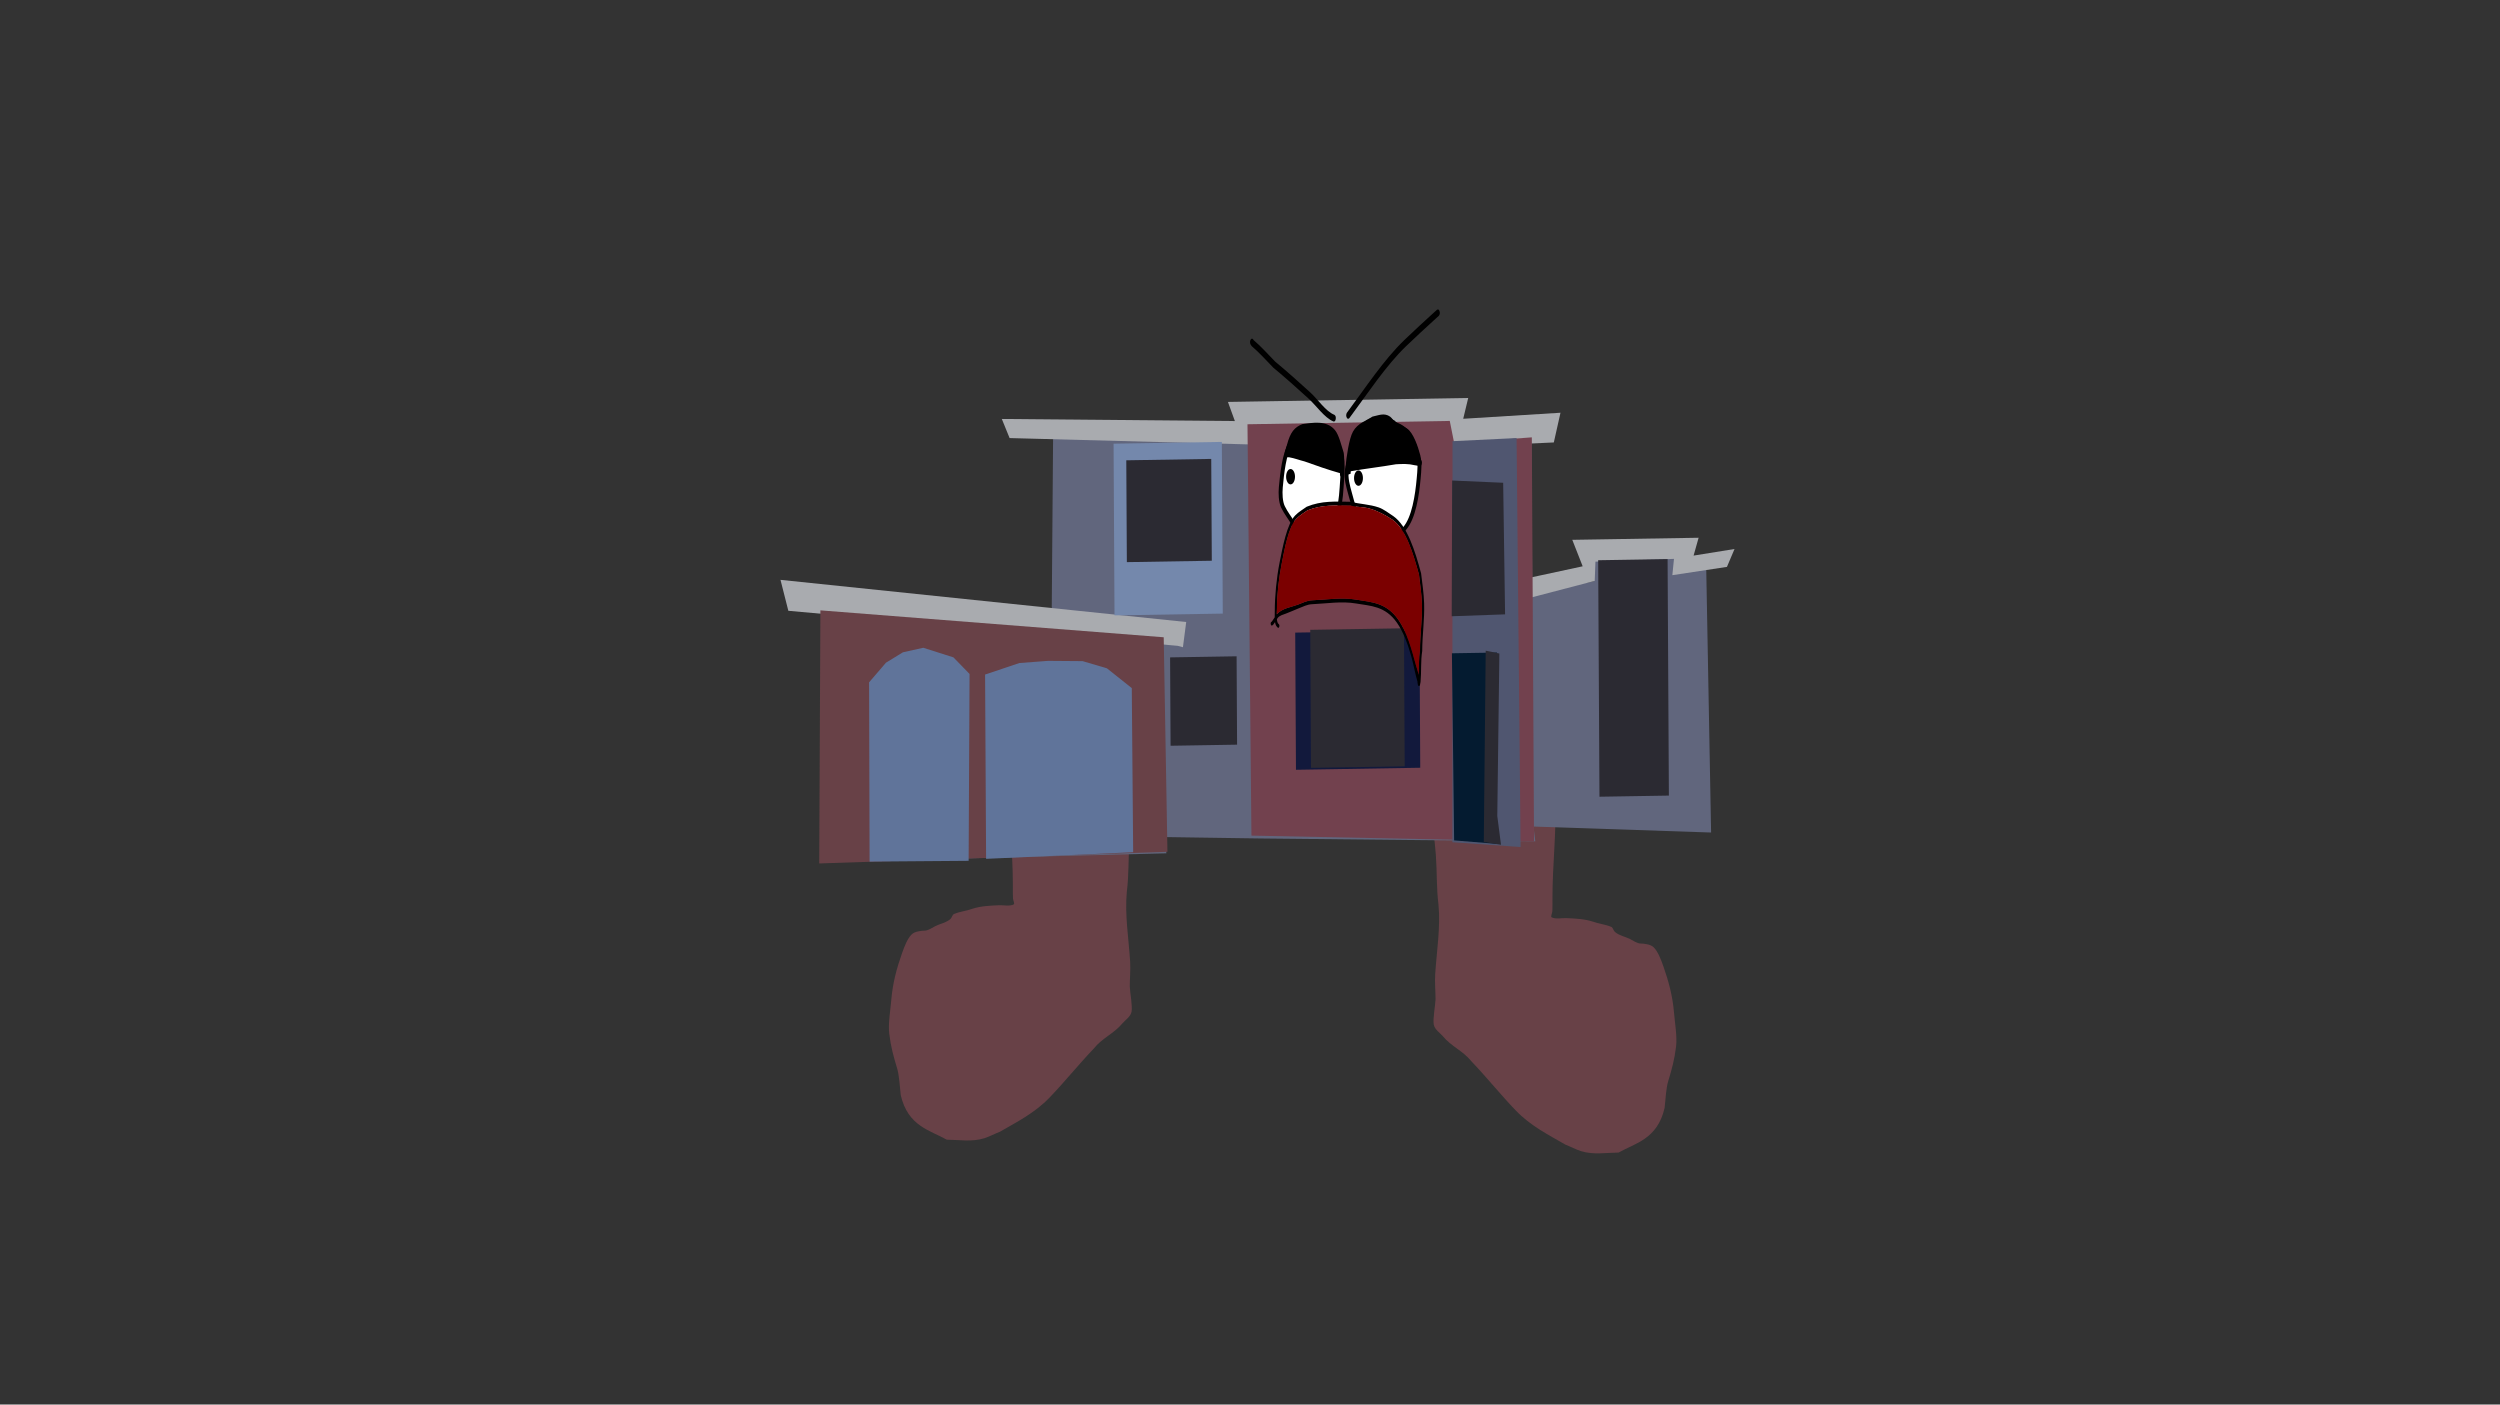 <svg version="1.1" xmlns="http://www.w3.org/2000/svg" xmlns:xlink="http://www.w3.org/1999/xlink" width="959.459" height="539.039" viewBox="0,0,959.459,539.039"><rect x="0" y="0" width="959.459" height="539.039" fill="#333333" stroke="none"/><g transform="translate(159.73,89.52)"><g data-paper-data="{&quot;isPaintingLayer&quot;:true}" fill-rule="nonzero" stroke-linejoin="miter" stroke-miterlimit="10" stroke-dasharray="" stroke-dashoffset="0" style="mix-blend-mode: normal"><path d="M-159.73,449.52v-539.039h959.459v539.039z" fill="none" stroke="#f00000" stroke-width="0" stroke-linecap="butt"/><g><path d="M279.335,182.148c0.025,-0.048 0.05,-0.094 0.076,-0.14c0,0 0.394,-0.683 0.788,0c0.075,0.13 0.121,0.26 0.147,0.385c0.161,0.09 0.367,0.32 0.367,0.907c0,0.965 -0.557,0.965 -0.557,0.965l-0.367,-0.018c-0.824,2.206 -1.157,6.101 -1.361,8.42c-0.664,7.533 -1.944,14.815 -2.651,22.249c-0.604,6.262 -1.556,12.359 -2.035,18.683c-0.485,6.411 -0.205,12.798 -1.014,19.104c-0.847,8.81 0.747,18.235 1.271,26.894c0.181,2.994 -0.14,6.45 -0.141,9.499c0.096,2.418 1.086,7.469 0.677,9.67c-0.355,1.906 -2.495,3.267 -3.403,4.362c-3.424,4.129 -7.765,5.625 -11.084,9.765c-5.654,5.908 -11.149,12.759 -16.94,18.783c-5.847,6.082 -12.652,9.399 -19.041,13.124c-2.015,0.778 -4.047,1.896 -6.07,2.529c-4.708,1.474 -9.642,0.581 -14.379,0.541c-6.334,-3.596 -14.907,-5.095 -17.667,-17.127c-0.384,-3.131 -0.518,-7.394 -1.381,-10.242c-1.382,-4.562 -2.42,-8.268 -3.027,-13.316c-0.463,-3.85 0.476,-9.166 0.792,-13.027c0.529,-6.435 2.12,-12.182 4.05,-17.671c0.976,-2.776 2.152,-5.894 3.855,-7.479c1.149,-1.069 3.554,-1.329 4.855,-1.363c1.404,0.032 2.946,-1.161 4.232,-1.787c1.762,-0.858 4.057,-1.237 5.706,-2.677c0.511,-0.446 0.769,-1.65 1.324,-1.894c2.268,-0.997 4.821,-1.185 7.151,-2.051c3.299,-1.064 6.873,-1.196 10.219,-1.342c1.738,-0.076 3.983,0.493 5.59,-0.316c0.451,-0.227 -0.258,-1.578 -0.293,-2.39c-0.075,-1.711 -0.036,-3.448 -0.039,-5.163c-0,-12.576 -1.552,-24.942 -1.088,-37.512c0.042,-5.787 -0.203,-13.084 0.581,-18.718c0.839,-6.033 2.588,-11.797 3.328,-17.989c0.138,-1.427 0.554,-6.057 1.519,-6.772c0.431,-0.319 0.935,0.131 1.403,0.166c1.611,0.119 3.234,0.263 4.846,0.334c4.052,0.178 8.12,-0 12.173,-0c2.686,0 5.341,0.784 8.003,0.61c4.679,-0.306 9.408,-0.915 14.08,-0.915c2.528,0 5.03,-0.305 7.557,-0.305h0.879v0c0.308,0 0.557,0.432 0.557,0.965c0,0.221 -0.043,0.424 -0.115,0.587l-0.516,1.194c-0.675,2.546 -1.503,5.341 -2.52,7.129c-0.291,0.511 -1.43,1.181 -1.42,2.276c0.004,0.419 0.669,0.785 1.085,1.068z" data-paper-data="{&quot;index&quot;:null}" fill="#684147" stroke="none" stroke-width="0.5" stroke-linecap="butt"/><path d="M385.725,187.091c0.415,-0.282 1.081,-0.648 1.085,-1.068c0.01,-1.096 -1.129,-1.765 -1.42,-2.276c-1.017,-1.788 -1.846,-4.584 -2.52,-7.129l-0.516,-1.194c-0.072,-0.163 -0.115,-0.366 -0.115,-0.587c0,-0.533 0.249,-0.965 0.557,-0.965v0h0.879c2.527,0 5.029,0.305 7.557,0.305c4.671,0 9.4,0.609 14.08,0.915c2.662,0.174 5.317,-0.61 8.003,-0.61c4.053,0 8.121,0.179 12.173,0c1.612,-0.071 3.235,-0.215 4.846,-0.334c0.468,-0.035 0.972,-0.485 1.403,-0.166c0.966,0.715 1.381,5.345 1.519,6.772c0.74,6.192 2.489,11.956 3.328,17.989c0.784,5.634 0.539,12.931 0.581,18.718c0.464,12.57 -1.088,24.936 -1.088,37.512c-0.004,1.715 0.036,3.452 -0.039,5.163c-0.035,0.812 -0.745,2.163 -0.293,2.39c1.607,0.809 3.852,0.24 5.59,0.316c3.346,0.146 6.92,0.278 10.219,1.342c2.33,0.865 4.884,1.053 7.151,2.051c0.554,0.244 0.813,1.448 1.324,1.894c1.65,1.44 3.944,1.819 5.706,2.677c1.286,0.626 2.829,1.818 4.232,1.787c1.301,0.033 3.707,0.294 4.855,1.363c1.703,1.585 2.88,4.703 3.855,7.479c1.929,5.489 3.52,11.236 4.05,17.671c0.316,3.861 1.255,9.176 0.792,13.027c-0.607,5.048 -1.645,8.754 -3.027,13.316c-0.863,2.848 -0.997,7.112 -1.381,10.242c-2.76,12.032 -11.333,13.53 -17.667,17.127c-4.737,0.04 -9.672,0.934 -14.379,-0.541c-2.023,-0.633 -4.056,-1.751 -6.07,-2.529c-6.389,-3.726 -13.194,-7.043 -19.041,-13.124c-5.791,-6.024 -11.286,-12.875 -16.94,-18.783c-3.32,-4.14 -7.661,-5.636 -11.084,-9.765c-0.908,-1.095 -3.049,-2.457 -3.403,-4.362c-0.409,-2.201 0.581,-7.252 0.677,-9.67c-0.001,-3.049 -0.322,-6.505 -0.141,-9.499c0.524,-8.659 2.118,-18.084 1.271,-26.894c-0.809,-6.307 -0.529,-12.693 -1.014,-19.104c-0.479,-6.324 -1.431,-12.421 -2.035,-18.683c-0.707,-7.435 -1.987,-14.717 -2.651,-22.249c-0.205,-2.319 -0.538,-6.214 -1.361,-8.42l-0.367,0.018c0,0 -0.557,0 -0.557,-0.965c0,-0.587 0.206,-0.817 0.367,-0.907c0.026,-0.125 0.072,-0.255 0.147,-0.385c0.394,-0.683 0.788,0 0.788,0c0.026,0.046 0.051,0.093 0.076,0.14z" fill="#684147" stroke="none" stroke-width="0.5" stroke-linecap="butt"/><path d="M243.861,151.217l0.579,-73.847l75.448,2.736l0.3,-5.117l76.973,-2.969l0.05,9.087l30.787,-1.642l0.32,58.497l23.564,-4.363l-0.053,-9.655l31.118,-1.079l0.362,6.242l11.793,-0.194l1.863,101.07l-68.157,-2.288l0.686,5.669l-105.826,-1.1l-36.45,-0.537l0.689,6.236l-131.683,3.301l0.455,-96.565l131.433,10.903z" data-paper-data="{&quot;index&quot;:null}" fill="#61667d" stroke="#000000" stroke-width="0" stroke-linecap="round"/><path d="M292.287,158.342l-149.466,-13.447l-3.014,-11.878l155.706,16.184l-1.258,9.676z" data-paper-data="{&quot;index&quot;:null}" fill="#a9abaf" stroke="#000000" stroke-width="0" stroke-linecap="round"/><path d="M320.467,81.059l-92.729,-2.452l-2.989,-7.335l89.443,0.802l-2.661,-7.34l92.215,-1.516l-1.922,7.983l37.335,-2.318l-2.559,11.402l-38.977,1.777l-1.351,-7.362l-75.672,1.244z" data-paper-data="{&quot;index&quot;:null}" fill="#a9abaf" stroke="#000000" stroke-width="0" stroke-linecap="round"/><path d="M427.713,132.119l19.961,-4.304l-3.987,-10.158l48.483,-0.797l-1.928,6.847l15.712,-2.53l-2.911,6.864l-20.95,3.184l0.621,-6.258l-30.135,1.063l-0.287,7.389l-25.518,6.667z" data-paper-data="{&quot;index&quot;:null}" fill="#a9abaf" stroke="#000000" stroke-width="0" stroke-linecap="round"/><path d="M320.551,231.178l-1.519,-157.874l77.638,-1.276l1.685,8.492l29.801,-2.194l0.848,155.045z" data-paper-data="{&quot;index&quot;:null}" fill="#72414e" stroke="#000000" stroke-width="0" stroke-linecap="round"/><path d="M154.672,241.857l0.452,-97.132l131.758,10.33l1.433,82.334z" data-paper-data="{&quot;index&quot;:null}" fill="#684147" stroke="#000000" stroke-width="0" stroke-linecap="round"/><path d="M397.659,233.714l0.069,-153.918l24.579,-1.193l1.541,156.95z" data-paper-data="{&quot;index&quot;:null}" fill="#505670" stroke="#000000" stroke-width="0" stroke-linecap="round"/><path d="M397.49,161.198l17.299,-0.284l-0.281,73.411l-16.17,-1.313z" data-paper-data="{&quot;index&quot;:null}" fill="#041b30" stroke="#000000" stroke-width="0" stroke-linecap="round"/><path d="M415.702,161.294l-0.797,62.369l1.426,11.027l-6.607,-1.075l0.737,-73.418z" data-paper-data="{&quot;index&quot;:null}" fill="#2b2a32" stroke="#000000" stroke-width="0" stroke-linecap="round"/><path d="M397.583,94.894l19.582,0.862l0.731,50.504l-20.484,0.731z" data-paper-data="{&quot;index&quot;:null}" fill="#2b2a32" stroke="#000000" stroke-width="0" stroke-linecap="round"/><path d="M337.64,205.912l-0.288,-52.649l47.695,-0.784l0.288,52.649z" data-paper-data="{&quot;index&quot;:null}" fill="#12193c" stroke="#000000" stroke-width="0" stroke-linecap="butt"/><path d="M343.412,205.171l-0.29,-52.972l35.958,-0.591l0.29,52.972z" data-paper-data="{&quot;index&quot;:null}" fill="#2b2a32" stroke="#000000" stroke-width="0" stroke-linecap="butt"/><path d="M289.517,196.689l-0.185,-33.915l25.524,-0.42l0.185,33.915z" data-paper-data="{&quot;index&quot;:null}" fill="#2b2a32" stroke="#000000" stroke-width="0" stroke-linecap="butt"/><path d="M268.002,146.65l-0.36,-65.892l41.547,-0.683l0.36,65.892z" data-paper-data="{&quot;index&quot;:null}" fill="#7488ac" stroke="#000000" stroke-width="0" stroke-linecap="butt"/><path d="M272.735,126.221l-0.214,-39.083l32.604,-0.536l0.214,39.083z" data-paper-data="{&quot;index&quot;:null}" fill="#2b2a32" stroke="#000000" stroke-width="0" stroke-linecap="butt"/><path d="M454.119,216.25l-0.496,-90.763l26.642,-0.438l0.496,90.763z" data-paper-data="{&quot;index&quot;:null}" fill="#2b2a32" stroke="#000000" stroke-width="0" stroke-linecap="butt"/><path d="M218.718,240.089l-0.387,-70.737l13.205,-4.416l10.989,-0.827l13.23,0.106l9.331,2.754l9.544,7.596l0.531,62.982z" data-paper-data="{&quot;index&quot;:null}" fill="#60749a" stroke="#000000" stroke-width="0" stroke-linecap="round"/><path d="M174.005,241.147l-0.19,-68.802l6.48,-7.536l6.5,-3.983l7.816,-1.744l11.572,3.686l6.184,6.359l-0.353,71.719z" data-paper-data="{&quot;index&quot;:null}" fill="#60749a" stroke="#000000" stroke-width="0" stroke-linecap="round"/><path d="M351.809,79.038c0,0 0.444,0.54 0.769,-0.184c0.137,0.241 0.278,0.488 0.422,0.734c3.264,5.542 2.706,10.589 2.162,18.006c-0.312,4.25 -0.566,7.681 -2.223,11.083c-4.07,8.226 -11.213,10.049 -16.242,2.877c-1.288,-2.193 -2.887,-4.14 -4.037,-6.527c-0.941,-1.954 -1.051,-5.193 -0.832,-7.552c0.528,-5.69 1.28,-12.6 3.682,-16.821c3.702,-7.373 11.832,-7.035 16.297,-1.616z" data-paper-data="{&quot;noHover&quot;:false,&quot;origItem&quot;:[&quot;Path&quot;,{&quot;applyMatrix&quot;:true,&quot;segments&quot;:[[[200.49385,74.67996],[0.43318,0.54718],[-0.17963,0.18488]],[[199.94378,75.24244],[0.18861,-0.18884],[-4.26685,4.25935]],[[197.23383,88.93568],[-0.77146,-5.63895],[0.44211,3.23156]],[[200.2356,97.31777],[-2.21109,-2.56886],[5.43095,6.21063]],[[221.62153,99.29664],[-6.58434,5.52224],[1.68436,-1.6852]],[[226.88708,94.29575],[-1.49952,1.83143],[1.22769,-1.49944]],[[227.92555,88.55408],[0.30607,1.79329],[-0.73808,-4.3245]],[[222.96067,75.837],[3.20008,3.1823],[-4.93823,-5.56611]],[[201.50825,74.81198],[5.85337,-4.18114],[0,0]]],&quot;closed&quot;:true}]}" fill="#ffffff" stroke="#000000" stroke-width="1.5" stroke-linecap="butt"/><path d="M360.837,77.515c3.86,-6.985 9.359,-7.845 14.284,-4.969c0.095,0.204 0.215,0.305 0.215,0.305l0.167,0.139c0.727,0.699 1.496,1.127 2.27,1.505c0.03,0.023 0.104,0.075 0.197,0.096c0.592,0.284 1.194,0.557 1.785,0.914c2.171,1.308 3.985,6.483 4.863,9.849c0.692,3.039 0.398,5.536 0.125,8.652c-0.587,6.713 -1.907,15.22 -5.353,19.251c-1.451,1.473 -2.826,3.249 -4.41,4.343c-3.939,2.72 -8.784,-2.835 -11.813,-6.456c-2.627,-3.132 -3.549,-6.722 -4.864,-11.615c-0.653,-2.428 -1.579,-5.612 -1.148,-8.392c0.367,-2.368 1.274,-4.82 1.81,-7.112c0.548,-2.342 0.844,-4.694 1.873,-6.509z" data-paper-data="{&quot;noHover&quot;:false,&quot;origItem&quot;:[&quot;Path&quot;,{&quot;applyMatrix&quot;:true,&quot;segments&quot;:[[[170.67963,70.17206],[6.47865,-2.25108],[-0.12396,0.15616]],[170.39951,70.4063],[[170.181,70.51427],[0,0],[-0.95481,0.54142]],[[167.20474,71.68416],[1.01794,-0.29694],[-0.03895,0.01785]],[[166.94581,71.75897],[0.12299,-0.01715],[-0.77982,0.22347]],[[164.60147,72.47309],[0.77797,-0.27871],[-2.85536,1.02295]],[[158.2699,80.00997],[1.1354,-2.5732],[-0.89163,2.32228]],[[158.1703,86.5801],[-0.38204,-2.36829],[0.82314,5.10269]],[[165.35417,101.12655],[-4.5772,-3.0257],[1.92617,1.10311]],[[171.18928,104.36906],[-2.09926,-0.81326],[5.21777,2.02138]],[[186.68681,99.31657],[-3.97125,2.79479],[3.4445,-2.41685]],[[193.00573,90.44197],[-1.70084,3.7411],[0.84415,-1.85676]],[[194.46015,84.0576],[0.58878,2.11104],[-0.50136,-1.7976]],[[192.02453,78.68209],[0.72403,1.73767],[-0.74003,-1.77607]],[[189.51497,73.7632],[1.37114,1.36833],[-5.14401,-5.26866]]],&quot;closed&quot;:true}]}" fill="#ffffff" stroke="#000000" stroke-width="1.5" stroke-linecap="butt"/><path d="M361.65,96.924c-0.942,0.015 -1.712,-1.295 -1.721,-2.928c-0.009,-1.632 0.747,-2.968 1.689,-2.984c0.942,-0.015 1.712,1.295 1.721,2.928c0.009,1.632 -0.747,2.968 -1.689,2.984z" fill="#000000" stroke="none" stroke-width="0.5" stroke-linecap="butt"/><path d="M335.579,96.382c-0.942,0.015 -1.712,-1.295 -1.721,-2.928c-0.009,-1.632 0.747,-2.968 1.689,-2.984c0.942,-0.015 1.712,1.295 1.721,2.928c0.009,1.632 -0.747,2.968 -1.689,2.984z" fill="#000000" stroke="none" stroke-width="0.5" stroke-linecap="butt"/><path d="M392.752,29.957c0.348,1.167 -0.326,1.77 -0.326,1.77l-0.938,0.84c-3.865,3.545 -7.744,7.061 -11.564,10.75c-7.859,7.59 -14.672,18.044 -21.766,27.587c0,0 -0.599,0.805 -1.063,-0.232c-0.465,-1.038 0.134,-1.843 0.134,-1.843c7.156,-9.627 14.029,-20.15 21.957,-27.807c3.831,-3.7 7.723,-7.228 11.599,-10.783l0.945,-0.846c0,0 0.673,-0.603 1.021,0.564z" fill="#000000" stroke="none" stroke-width="0.5" stroke-linecap="butt"/><path d="M320.235,40.87c0.531,-0.938 1.072,-0.018 1.072,-0.018l-0.003,0.089c2.915,2.467 5.572,5.466 8.361,8.327c4.517,3.728 9,7.756 13.429,11.785c3.006,2.734 5.9,7.26 9.251,8.615c0,0 0.737,0.307 0.56,1.584c-0.177,1.277 -0.914,0.971 -0.914,0.971c-3.505,-1.491 -6.452,-5.979 -9.603,-8.845c-4.432,-4.03 -8.918,-8.052 -13.435,-11.79c-2.775,-2.841 -5.414,-5.831 -8.313,-8.285l-0.393,-0.575c0,0 -0.541,-0.92 -0.01,-1.858z" fill="#000000" stroke="none" stroke-width="0.5" stroke-linecap="butt"/><path d="M358.594,92.309c-1.308,0.473 -1.604,0.566 -1.78,-0.909c-0.097,-0.128 -0.179,-0.337 -0.2,-0.675c-0.019,-0.294 0.019,-0.51 0.082,-0.667c-0.009,-0.116 -0.017,-0.237 -0.027,-0.362c0.317,-3.756 1.338,-10.889 2.861,-13.596c1.834,-3.259 5.093,-4.139 7.456,-5.735c2.276,-0.448 4.544,-1.613 6.823,0.043c0.858,0.623 1.184,1.696 2.142,2.053c2.042,0.761 4.433,2.047 5.845,4.757c1.889,2.74 2.53,5.081 3.49,8.869c0.24,0.946 1.156,1.52 0.402,3.049c-0.168,0.34 -2.123,-0.027 -2.466,-0.111c-2.496,-0.61 -4.68,-0.508 -7.194,-0.37c-5.784,1.01 -11.572,1.65 -17.351,2.679z" fill="#000000" stroke="none" stroke-width="0.5" stroke-linecap="butt"/><path d="M355.098,93.455c-0.568,0.009 -0.574,-0.976 -0.574,-0.976l0.011,-0.412c-4.537,-1.272 -9.044,-2.885 -13.568,-4.489c-1.982,-0.495 -3.959,-1.272 -5.949,-1.602c-0.455,-0.075 -1.408,0.311 -1.63,-0.859c-0.205,-1.078 0.529,-2.865 0.78,-3.832c1.311,-5.046 2.96,-6.853 5.942,-8.038c3.728,-0.474 9.269,-1.664 12.506,2.319c1.549,1.905 2.406,5.761 3.327,8.607c0.355,2.183 0.165,4.434 -0.096,6.648c0.047,0.156 0.07,0.359 0.046,0.621c-0.029,0.316 -0.107,0.513 -0.2,0.635c-0.016,0.128 -0.032,0.255 -0.047,0.383l0.014,-0c0,0 0.005,0.985 -0.563,0.995z" fill="#000000" stroke="none" stroke-width="0.5" stroke-linecap="butt"/><path d="M327.953,150.055c-0.137,-0.712 0.274,-0.949 0.274,-0.949l0.108,-0.008c0.17,-0.245 0.339,-0.489 0.509,-0.734c0.229,-0.282 0.434,-0.622 0.637,-0.962c-0.002,-0.691 0.022,-1.404 0.022,-2.095c-0,-6.24 0.691,-13.125 1.865,-19.018c1.143,-5.738 2.787,-14.685 5.942,-17.959c1.403,-1.455 2.957,-2.304 4.453,-3.381c5.689,-2.356 11.109,-1.987 16.898,-1.894c3.565,0.919 7.155,0.937 10.714,2.161c1.9,0.653 3.804,2.157 5.614,3.334c5.372,3.725 8.353,13.348 10.672,21.964c0.455,3.75 1.037,7.689 1.163,11.513c0.203,6.167 -0.715,12.164 -0.731,18.282c-0.623,3.842 -0.277,7.925 -0.637,11.843l-0.019,0.05l0.01,0.006l-0.194,1.046c-0.053,0.31 -0.219,0.537 -0.415,0.537c-0.201,0 -0.37,-0.238 -0.419,-0.56l-0.163,-0.988l0.052,-0.026c-0.904,-3.008 -1.49,-6.495 -2.336,-9.538c-1.381,-4.966 -3.127,-9.71 -5.601,-13.236c-4.509,-6.443 -10.12,-6.396 -15.611,-7.347c-5.608,-0.978 -11.328,0.025 -16.954,0.269c-1.843,0.076 -3.488,0.945 -5.253,1.634c-1.605,0.627 -3.209,1.397 -4.827,1.987c-0.857,0.312 -2.325,0.685 -3.056,1.59c-0.123,0.152 -0.239,0.322 -0.352,0.5c0.075,0.905 0.266,1.645 0.688,1.905c0,0 0.402,0.279 0.241,0.975c-0.161,0.696 -0.562,0.418 -0.562,0.418c-0.635,-0.471 -0.941,-1.23 -1.085,-2.131c-0.073,0.107 -0.148,0.211 -0.226,0.308c-0.161,0.233 -0.322,0.466 -0.484,0.699l-0.388,0.279c0,0 -0.41,0.237 -0.547,-0.474zM330.284,146.217c2.057,-2.343 5.751,-2.78 8.078,-3.681c1.821,-0.705 3.521,-1.584 5.421,-1.67c5.665,-0.246 11.415,-1.233 17.062,-0.262c5.679,0.983 11.414,1.032 16.075,7.681c3.331,4.764 5.081,11.238 6.885,17.86c0.191,0.699 0.651,2.027 0.949,3.305c0.108,-3.132 -0.023,-6.319 0.481,-9.349c-0.018,-6.022 0.928,-11.917 0.724,-17.988c-0.124,-3.697 -0.694,-7.491 -1.12,-11.123c-2.261,-8.176 -5.023,-17.475 -10.164,-21.041c-2.905,-1.888 -5.697,-3.367 -8.759,-4.259c-2.432,-0.709 -4.898,-0.503 -7.325,-1.14c-5.679,-0.054 -10.977,-0.447 -16.563,1.826c-1.429,1.035 -2.909,1.844 -4.255,3.22c-2.964,3.029 -4.523,11.832 -5.589,17.183c-1.028,5.162 -1.82,11.541 -1.818,17.028c0,0.596 -0.059,1.486 -0.083,2.41z" fill="#000000" stroke="none" stroke-width="0.5" stroke-linecap="butt"/><path d="M338.39,142.528c-2.327,0.901 -6.078,1.355 -8.135,3.699c0.024,-0.923 0.083,-1.816 0.082,-2.412c-0.002,-5.487 0.79,-11.885 1.818,-17.046c1.066,-5.351 2.63,-14.174 5.594,-17.203c1.346,-1.376 2.829,-2.191 4.258,-3.226c5.587,-2.272 10.904,-1.893 16.583,-1.839c2.427,0.637 4.904,0.435 7.336,1.144c3.062,0.892 5.863,2.382 8.768,4.271c5.141,3.565 7.91,12.893 10.172,21.069c0.425,3.632 0.996,7.438 1.12,11.135c0.203,6.071 -0.745,11.983 -0.727,18.005c-0.504,3.03 -0.376,6.223 -0.484,9.355c-0.298,-1.278 -0.806,-2.662 -0.997,-3.361c-1.804,-6.622 -3.557,-13.085 -6.888,-17.849c-4.661,-6.649 -10.345,-6.651 -16.025,-7.634c-5.647,-0.971 -11.449,-0.006 -17.113,0.239c-1.9,0.086 -3.542,0.949 -5.364,1.654z" data-paper-data="{&quot;noHover&quot;:false,&quot;origItem&quot;:[&quot;Path&quot;,{&quot;applyMatrix&quot;:true,&quot;segments&quot;:[[[310.04473,146.21714],[-3.56582,-2.34309],[-0.04076,-0.92346]],[[309.90138,143.80727],[-0.00043,0.59648],[0.00395,-5.48661]],[[306.74955,126.7792],[1.78307,5.16158],[-1.84856,-5.35117]],[[297.06027,109.59574],[5.13844,3.02946],[-2.33354,-1.37578]],[[289.68329,106.3761],[2.47764,1.03487],[-9.68544,-2.27228]],[[260.96798,104.5504],[9.84645,-0.0543],[-4.20761,0.63672]],[[248.26883,105.69022],[4.21565,-0.70876],[-5.30811,0.89243]],[[233.08403,109.94928],[5.03642,-1.88839],[-8.91264,3.56536]],[[215.46243,130.9901],[3.92055,-8.17562],[-0.73727,3.63192]],[[213.52141,142.11348],[0.21476,-3.69668],[-0.35268,6.07077]],[[214.7772,160.10152],[0.03106,-6.02214],[0.87361,3.02971]],[[215.61154,169.45017],[-0.18695,-3.13209],[0.51644,-1.27795]],[[217.25729,166.14513],[-0.33031,0.69946],[3.12702,-6.62178]],[[229.19373,148.28509],[-5.77481,4.76416],[8.08024,-6.64926]],[[257.0622,140.6038],[-9.84617,0.98339],[9.78956,-0.97108]],[[286.64234,140.86607],[-9.82062,-0.24552],[3.29365,0.08604]],[[296.04017,142.53604],[-3.15787,-0.70543],[4.03441,0.90124]]],&quot;closed&quot;:true}]}" fill="#7b0000" stroke="none" stroke-width="0.5" stroke-linecap="butt"/></g></g></g></svg><!--rotationCenter:479.72973:269.51952-->